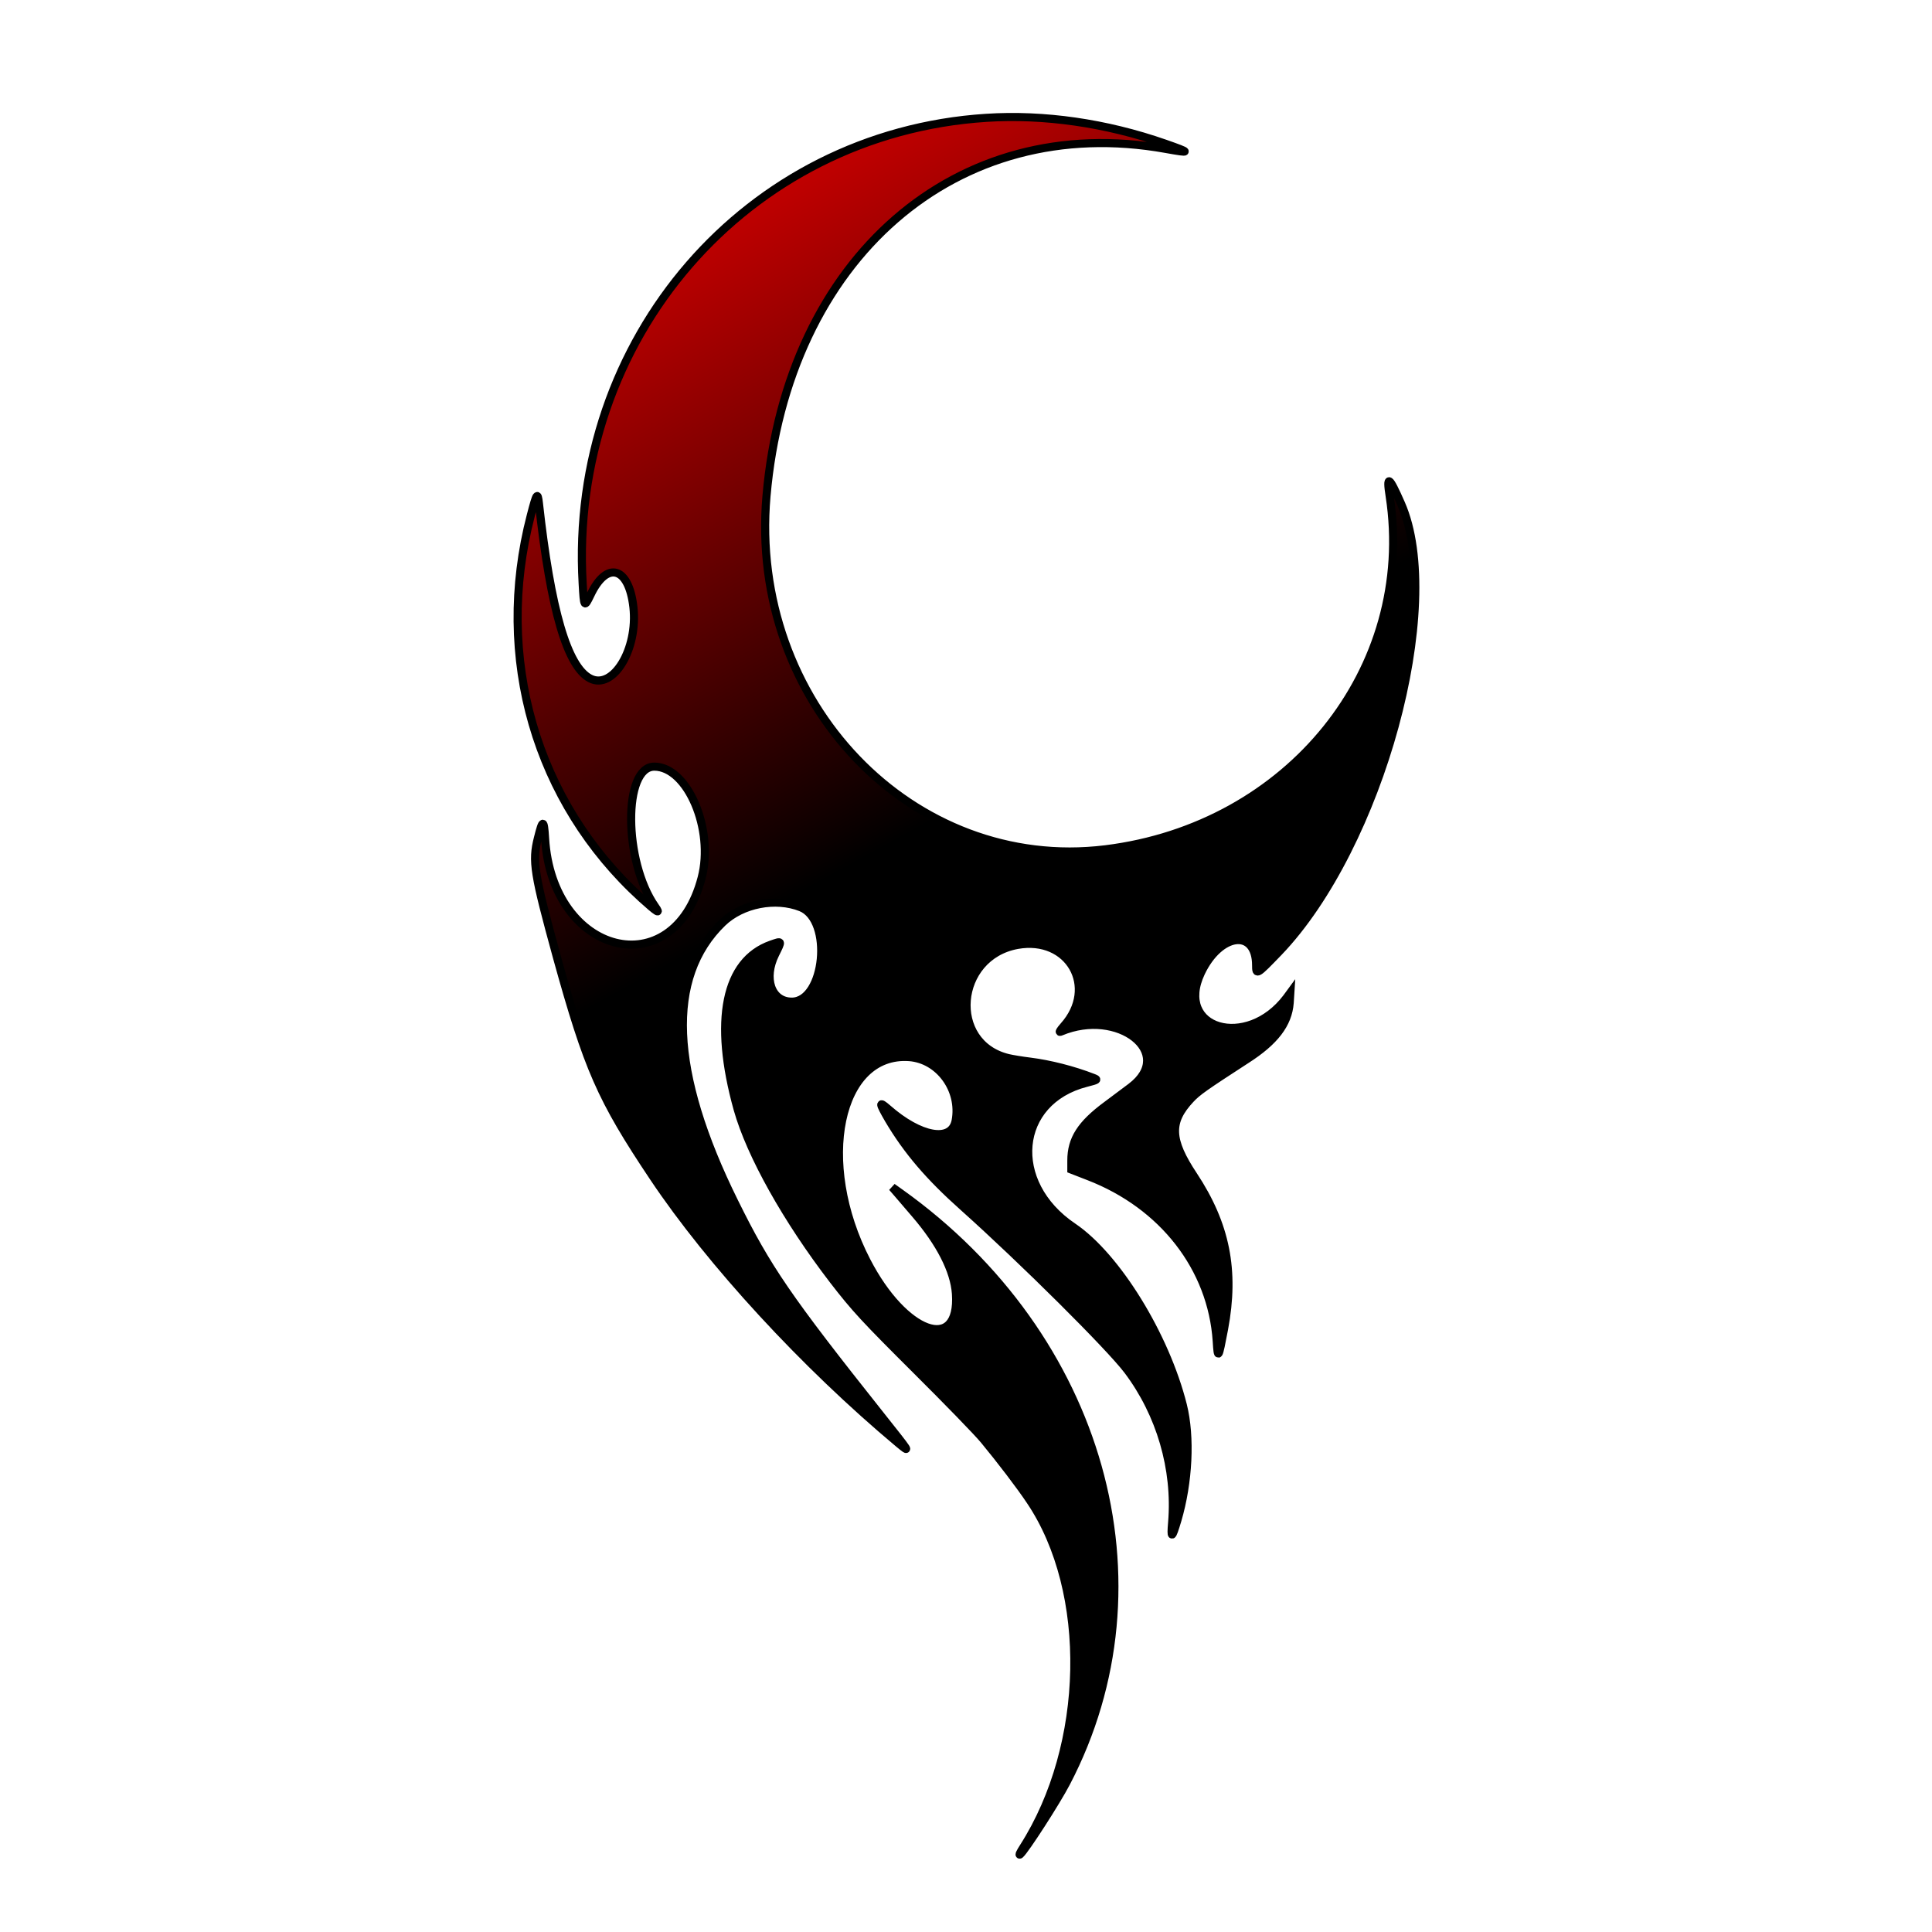 <svg version="1.0" width="1192pt" height="1192pt" viewBox="0 0 1192 1192"
    preserveAspectRatio="xMidYMid meet" id="svg8" xmlns="http://www.w3.org/2000/svg"
    xmlns:svg="http://www.w3.org/2000/svg">
    <defs>
        <!-- 定义线性渐变，从左上角 (0%,0%) 到右下角 (100%,100%) -->
        <linearGradient id="redToBlack" x1="0%" y1="100%" x2="15%" y2="50%">
            <stop offset="0%" stop-color="red" />
            <stop offset="100%" stop-color="black" />
        </linearGradient>
    </defs>
    <g transform="translate(0,1192) scale(0.1,-0.1)" fill="url(#redToBlack)" stroke="black"
        stroke-width="50" id="g6">
        <path
            d="M6085 11193 c-1479 -95 -2578 -1364 -2490 -2875 8 -146 10 -148 48 -69 101 214 237 175 265 -75 29 -260 -125 -513 -267 -440 -141 73 -243 421 -316 1081 -8 72 -14 64 -50 -75 -228 -875 30 -1768 683 -2362 97 -88 121 -103 84 -51 -195 278 -198 863 -5 863 205 0 370 -387 292 -686 -174 -668 -923 -479 -966 244 -7 119 -15 119 -44 2 -37 -144 -24 -221 117 -735 191 -690 270 -871 597 -1360 351 -525 932 -1156 1511 -1640 76 -63 73 -59 -109 170 -576 725 -703 910 -905 1320 -397 802 -421 1386 -72 1723 121 116 327 156 483 94 198 -79 149 -582 -56 -582 -127 0 -176 144 -102 293 42 85 43 83 -26 59 -283 -100 -358 -470 -206 -1015 79 -281 303 -681 591 -1056 135 -175 195 -239 513 -556 188 -187 376 -380 417 -430 100 -121 224 -283 285 -375 378 -561 359 -1508 -42 -2136 -21 -32 -30 -53 -21 -45 30 25 223 324 284 441 644 1232 216 2755 -1024 3640 l-49 35 39 -45 c21 -25 67 -78 102 -119 154 -179 242 -350 252 -493 25 -372 -320 -246 -551 201 -316 609 -174 1290 263 1259 185 -14 322 -202 286 -393 -26 -135 -220 -100 -419 75 -55 48 -53 35 6 -67 115 -194 250 -352 461 -540 372 -333 904 -862 1014 -1008 202 -268 301 -609 274 -937 -9 -104 -2 -102 32 12 69 234 83 514 34 710 -108 430 -409 918 -678 1100 -403 272 -356 777 82 889 72 19 73 19 43 31 -123 48 -270 85 -390 100 -49 6 -110 16 -135 22 -372 90 -328 628 57 698 319 57 501 -261 286 -501 -25 -29 -31 -40 -18 -34 355 149 711 -132 433 -342 -29 -22 -97 -73 -151 -113 -158 -117 -217 -209 -217 -340 l0 -56 108 -42 c458 -177 759 -565 789 -1016 7 -115 10 -111 45 74 68 362 11 645 -189 948 -146 220 -150 330 -18 471 43 46 86 76 345 244 175 112 257 220 267 349 l4 63 -22 -30 c-246 -326 -694 -195 -529 154 116 244 340 274 340 45 0 -61 3 -59 138 81 626 652 1032 2139 756 2768 -74 169 -91 180 -70 46 163 -1066 -620 -2039 -1754 -2179 -1190 -146 -2201 907 -2091 2179 128 1467 1172 2375 2465 2142 155 -28 154 -23 -6 33 -364 127 -747 182 -1103 159z"
            id="path4" />
    </g>
</svg>
